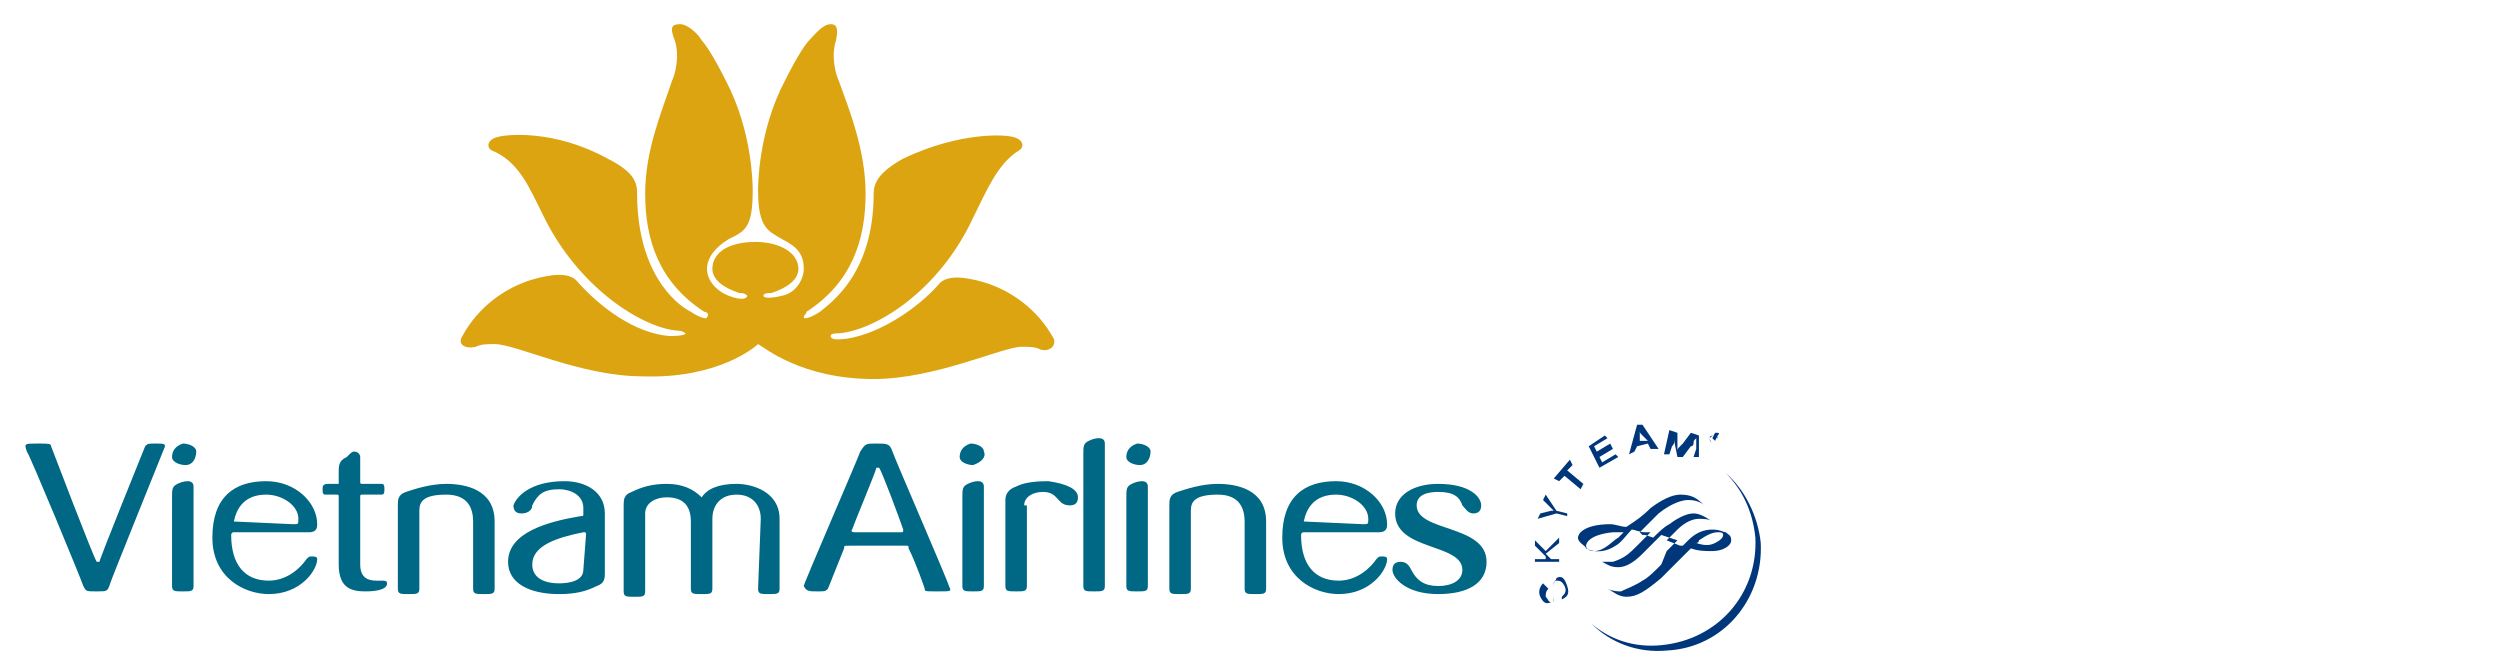<svg enable-background="new 0 0 93 25" viewBox="0 0 93 25" xmlns="http://www.w3.org/2000/svg"><g fill="#00377b"><path d="m64.2 17.6c.6.6 1 1.4 1.1 2.4.1 2.1-1.4 3.8-3.5 4-1 .1-1.9-.2-2.6-.8.7.7 1.7 1.1 2.8 1 2.1-.1 3.6-1.9 3.5-4-.1-1-.6-2-1.3-2.6z"/><path d="m57.6 21.9c-.1.1-.1.2-.1.3.1.1.1.2.2.2s.1-.1.1-.3v-.1c0-.2 0-.2 0-.3s.1-.1.1-.2c.2-.1.3 0 .4.3s0 .4-.2.5v-.1c.1-.1.2-.2.1-.4s-.2-.2-.3-.2-.1.1-.1.3v.1.1.2c0 .1-.1.1-.1.1-.2.1-.3 0-.4-.2s0-.4.1-.5z"/><path d="m57.5 20.5.5-.5v.2l-.5.4.2.2h.3v.1h-.9v-.1h.4.1-.1v-.1l-.4-.4v-.2z"/><path d="m57.9 19 .4.1v.1l-.4-.1-.7.2.1-.2.4-.1h.1s0 0-.1-.1l-.3-.3.1-.2z"/><path d="m58.5 17.3-.2.2.6.5-.1.2-.6-.5-.2.2-.2-.1.6-.7z"/><path d="m59.8 16.3-.5.3.1.2.5-.3.1.2-.5.3.1.2.5-.3.1.1-.7.4-.4-.8.6-.4z"/><path d="m61.1 16.2c-.1-.1-.1-.1-.1-.2v.2.2h.3zm.6.5h-.3l-.1-.2-.4.1-.1.2-.2.1.3-1.1h.2z"/><path d="m63.2 17h-.2l.1-.3v-.1c0-.1 0-.1 0-.1v-.1-.1c-.1.1-.1.1-.1.2 0 0 0 .1-.1.1l-.3.4h-.2l-.1-.5v-.1c0-.1 0-.1 0-.1v-.1.1c0 .1 0 .2-.1.3l-.1.3h-.2l.2-.9.3.1v.4.3c0-.1 0-.1.1-.2 0 0 .1-.1.1-.1l.3-.4.3.1z"/><path d="m63.2 20.1c.3-.2.5-.3.7-.3.1 0 .2 0 .2.1s-.1.2-.3.3-.4.1-.7 0c0 0 .1 0 .1-.1zm-3.9.4c-.2 0-.3-.1-.3-.2 0 0 0-.4 1-.5h.4s-.1.1-.1.1l-.1.1c-.2.1-.5.5-.9.5zm2.1-1.6c-.1.1-.3.3-.6.5l-.3.2c-.2 0-.4-.1-.6-.1-.5 0-.9.1-1.1.3-.1.1-.1.2-.1.2 0 .2.3.3.3.4.4.2.8.1 1.1-.1.2-.1.4-.4.6-.6.1 0 .3.1.5.1h.2c-.2.2-.4.4-.6.6-.3.3-.5.4-.8.5-.2 0-.4 0-.4 0 .2.1.3.2.6.2s.6-.2.9-.5l.4-.4.3-.3s.6.2.6.2-.4.4-.4.4l-.2.5c-.3.3-.5.5-.7.6-.3.2-.6.3-.8.4-.1 0-.3 0-.5-.1.2.1.4.3.7.3.4 0 .7-.2 1.3-.7.2-.2.5-.5.7-.7l.4-.4c.3.1.5.1.8.1.4 0 .7-.2.7-.4s-.1-.2-.2-.3c-.1 0-.2-.1-.5-.1s-.6.1-.9.4l-.2.2h-.1l-.5-.2c.2-.2.3-.3.4-.4.3-.3.6-.4.8-.4.1 0 .4 0 .5.1-.3-.2-.5-.3-.7-.3s-.5.1-.9.4c-.2.1-.4.3-.6.5 0 0-.3-.1-.3-.1h-.1l-.1-.1s.2-.2.2-.2c.2-.2.4-.4.5-.5.5-.4.9-.5 1.1-.5.3 0 .5.1.6.2-.3-.3-.5-.4-.9-.4-.3 0-.7.2-1.1.5z"/><path d="m63.8 16.4v-.1.1l-.1-.1.1-.2h.1s.1 0 0 .1c-.1.2-.1.2-.1.2zm.1 0c0-.1 0-.1-.1-.2-.1 0-.1 0-.2.1 0 .1 0 .1.1.2.1 0 .2 0 .2-.1zm-.3-.1c0-.1.1-.1.2-.1s.1.1.1.2-.1.1-.2.1c-.1-.1-.1-.2-.1-.2z"/></g><path d="m28.2 12.8c.2.1 1.6 1.3 4.3 1.3 2.3 0 4.8-1.2 5.5-1.2.3 0 .5 0 .7.1.3.1.6-.1.5-.4-.6-1.1-1.6-1.8-2.6-2.1-.7-.2-1.4-.3-1.7.1-.7.8-2.1 1.8-3.4 2-.1 0-.6.1-.6-.1 0-.1.2-.1.3-.1 1.3-.1 3.7-1.5 5-4.3.5-1 .9-2 1.7-2.5.2-.1.2-.4-.2-.5-.3-.1-2-.2-4.1.8-.9.5-1.1.9-1.1 1.3 0 2.9-1.5 4-2 4.4-.3.2-.6.3-.6.2s.1-.1.1-.2c1.7-1.1 2.2-2.7 2.2-4.4 0-1.6-.6-3.1-1-4.2-.1-.2-.3-.9-.1-1.5.1-.5 0-.6-.2-.6-.3 0-.6.4-.8.6-.1.1-.4.5-.9 1.5-1 1.9-1 3.9-1 4.1 0 1.4.4 1.5.9 1.8.6.3.8.6.8 1.1 0 .4-.3.9-.8 1-.4.1-.7.1-.7 0s.2-.1.3-.1c.6-.2 1-.5 1-.9 0-.6-.7-1-1.6-1-1 0-1.6.4-1.6 1 0 .4.4.7 1 .9.1 0 .2 0 .3.1 0 .1-.2.2-.7 0s-.8-.6-.8-1 .3-.8.8-1.1c.6-.3.9-.4.9-1.8 0-.2 0-2.2-1-4.1-.5-1-.8-1.4-.9-1.5-.1-.2-.5-.6-.8-.6s-.4.1-.2.6c.2.6 0 1.3-.1 1.5-.4 1.2-1 2.6-1 4.2 0 1.7.5 3.3 2.2 4.4.1 0 .2.1.1.2 0 .1-.3 0-.6-.2-.6-.3-2-1.5-2-4.4 0-.4-.1-.8-1.1-1.3-2-1.1-3.8-.9-4.1-.8-.4.1-.4.4-.2.5 1 .4 1.4 1.4 1.9 2.4 1.3 2.7 3.7 4.2 5 4.3.2 0 .3.1.3.1 0 .1-.5.1-.6.1-1.3-.1-2.6-1.1-3.4-2-.3-.4-1-.3-1.7-.1-1 .3-2 1-2.6 2.1-.2.3.1.5.5.4.2-.1.4-.1.7-.1.8 0 3.2 1.2 5.5 1.2 2.8.1 4.2-1.1 4.3-1.2z" fill="#dba410"/><path clip-rule="evenodd" d="m38.1 18.8c0-.3.3-.5.7-.5.6 0 .5.5 1 .5.2 0 .3-.1.3-.3 0-.3-.4-.5-1.1-.6-.7 0-1 .1-1.2.2-.3.1-.4.3-.4.5v3.2c0 .2.1.2.4.2s.4 0 .4-.2v-3zm-19.7.6c0-1.2-1.1-1.4-1.8-1.4-.6 0-1.2.2-1.5.3s-.3.3-.3.5v3.1c0 .2.1.2.4.2s.4 0 .4-.2v-2.9c0-.3.1-.6 1-.6.8 0 1 .5 1 1v2.5c0 .2.1.2.4.2s.4 0 .4-.2zm17.4 2.4c0 .2.1.2.4.2s.4 0 .4-.2v-3.7c0-.3-.4-.2-.6-.1s-.2.2-.2.5zm-4.1-2.1c.1-.3.9-2.2.9-2.3h.1c.1.1.8 2 .9 2.3 0 .1 0 .1-.1.1h-1.7c-.2 0-.1-.1-.1-.1zm2.1.7c.3.6.6 1.5.6 1.5 0 .1 0 .1.5.1s.5 0 .4-.2c0-.1-2-4.7-2.1-5s-.2-.3-.6-.3-.4 0-.6.3c-.1.3-2.1 4.9-2.1 5 .1.2.2.2.5.2s.3 0 .4-.1l.6-1.5c0-.1 0-.1.2-.1h2.1c.1 0 .1 0 .1.1zm2.8-3.6c0-.2-.3-.3-.5-.3-.3.1-.4.3-.4.5s.3.3.5.3c.3-.1.5-.3.4-.5zm3.7 5c0 .2.1.2.4.2s.4 0 .4-.2v-5.3c0-.3-.4-.2-.6-.1s-.2.2-.2.5zm2.5-5c0-.2-.3-.3-.5-.3-.3.1-.4.3-.4.5s.3.3.5.3c.3 0 .4-.3.4-.5zm-.9 5c0 .2.1.2.4.2s.4 0 .4-.2v-3.7c0-.3-.4-.2-.6-.1s-.2.2-.2.5zm5.2-2.4c0-1.2-1.1-1.4-1.8-1.4-.6 0-1.2.2-1.5.3s-.3.3-.3.5v3.1c0 .2.1.2.4.2s.4 0 .4-.2v-2.9c0-.3.1-.6 1-.6.8 0 1 .5 1 1v2.5c0 .2.1.2.4.2s.4 0 .4-.2zm8.2 1.5c0-1.4-2.6-1.1-2.6-2.1 0-.4.4-.5.8-.5.6 0 .8.2.9.5.1.1.2.3.4.3s.3-.1.3-.3c0-.3-.4-.8-1.6-.8-.9 0-1.6.4-1.6 1.1 0 1.4 2.5 1.1 2.5 2.1 0 .4-.4.6-.9.6s-.8-.2-1-.6c-.1-.2-.2-.3-.4-.3s-.3.1-.3.3c0 .3.5.9 1.7.9 1.1 0 1.8-.4 1.8-1.2zm-48.9.9c0 .2.1.2.4.2s.4 0 .4-.2v-3.7c0-.3-.4-.2-.6-.1s-.2.2-.2.5zm14.4.3c.6 0 1-.1 1.4-.3.3-.1.3-.3.3-.5v-2.2c0-.8-.7-1.2-1.5-1.2-1.3 0-1.8.6-1.9.9 0 .2.1.3.3.3s.4-.1.4-.3c.2-.4.4-.6 1-.6.4 0 .9.2.9.7v.2c0 .1 0 .1-.1.1-1.2.2-2.7.6-2.7 1.7 0 .8.8 1.2 1.9 1.2zm.9-.9c0 .4-.5.5-.9.5-.7 0-1-.3-1-.7 0-.7.9-1 1.9-1.2.1 0 .1 0 .1.1zm-14.4-4.4c0-.2-.3-.3-.5-.3-.3.1-.4.3-.4.5s.3.3.5.3c.3 0 .4-.3.4-.5zm20.9 5.1c0 .2.1.2.4.2s.4 0 .4-.2v-2.6c0-1-1-1.3-1.6-1.3-.7 0-1.1.2-1.3.5-.3-.3-.7-.5-1.3-.5-.5 0-.9.1-1.3.3-.3.1-.3.3-.3.5v3.2c0 .2.1.2.4.2s.4 0 .4-.2v-2.9c0-.4.4-.6.8-.6.6 0 .9.3.9.9v2.5c0 .2.1.2.4.2s.4 0 .4-.2v-2.6c0-.5.3-.9.9-.9s.9.4.9.9zm-19.5-2.5c.1-.5.4-1 1.2-1 .6 0 1.2.4 1.2.9 0 .2 0 .2-.2.2zm3.1 1.4c0-.1-.1-.1-.2-.1s-.1 0-.2.1c-.2.3-.7.8-1.4.8-.9 0-1.4-.6-1.4-1.7 0 0 0-.1.1-.1h2.8c.3 0 .3-.2.3-.3 0-.8-.8-1.6-1.9-1.6-1.2 0-2 .6-2 2.1s1.2 2.1 2.1 2.1c1.2 0 1.8-.9 1.8-1.3zm36.7-1.4c.1-.5.4-1 1.2-1 .6 0 1.2.4 1.2.9 0 .2 0 .2-.2.2zm3.1 1.4c0-.1-.1-.1-.2-.1s-.1 0-.2.1c-.2.3-.7.8-1.4.8-.9 0-1.4-.6-1.4-1.7 0 0 0-.1.1-.1h2.8c.3 0 .3-.2.3-.3 0-.8-.8-1.6-1.9-1.6-1.2 0-2 .6-2 2.1s1.2 2.1 2.1 2.1c1.2 0 1.8-.9 1.8-1.3zm-48.5 1c.1.2.1.2.5.2s.4 0 .5-.3 1.6-4 2-5c.1-.2 0-.2-.3-.2s-.3 0-.4.1c0 0-1.7 4.2-1.7 4.3 0 0 0 0-.1 0-.1-.1-1.7-4.3-1.7-4.3 0-.1-.1-.1-.5-.1-.5 0-.5 0-.4.3.1.1 2 4.7 2.1 5zm9.5-3.8c-.2 0-.4 0-.4 0-.2 0-.2.1-.2.2s0 .2.1.2h.4c.1 0 .1 0 .1.1v2.5c0 .9.5 1 1 1s.8-.1.8-.3c0-.1-.1-.1-.2-.1s-.1 0-.2 0c-.3 0-.6-.1-.6-.6v-2.5c0-.1 0-.1.1-.1h.7c.1 0 .1-.1.1-.2s0-.2-.1-.2h-.7c-.1 0-.1 0-.1-.1v-.9c0-.1-.1-.2-.2-.2s-.1 0-.3.2c-.2.1-.3.2-.3.5v.5c.1 0 .1 0 0 0z" fill="#006885" fill-rule="evenodd"/></svg>